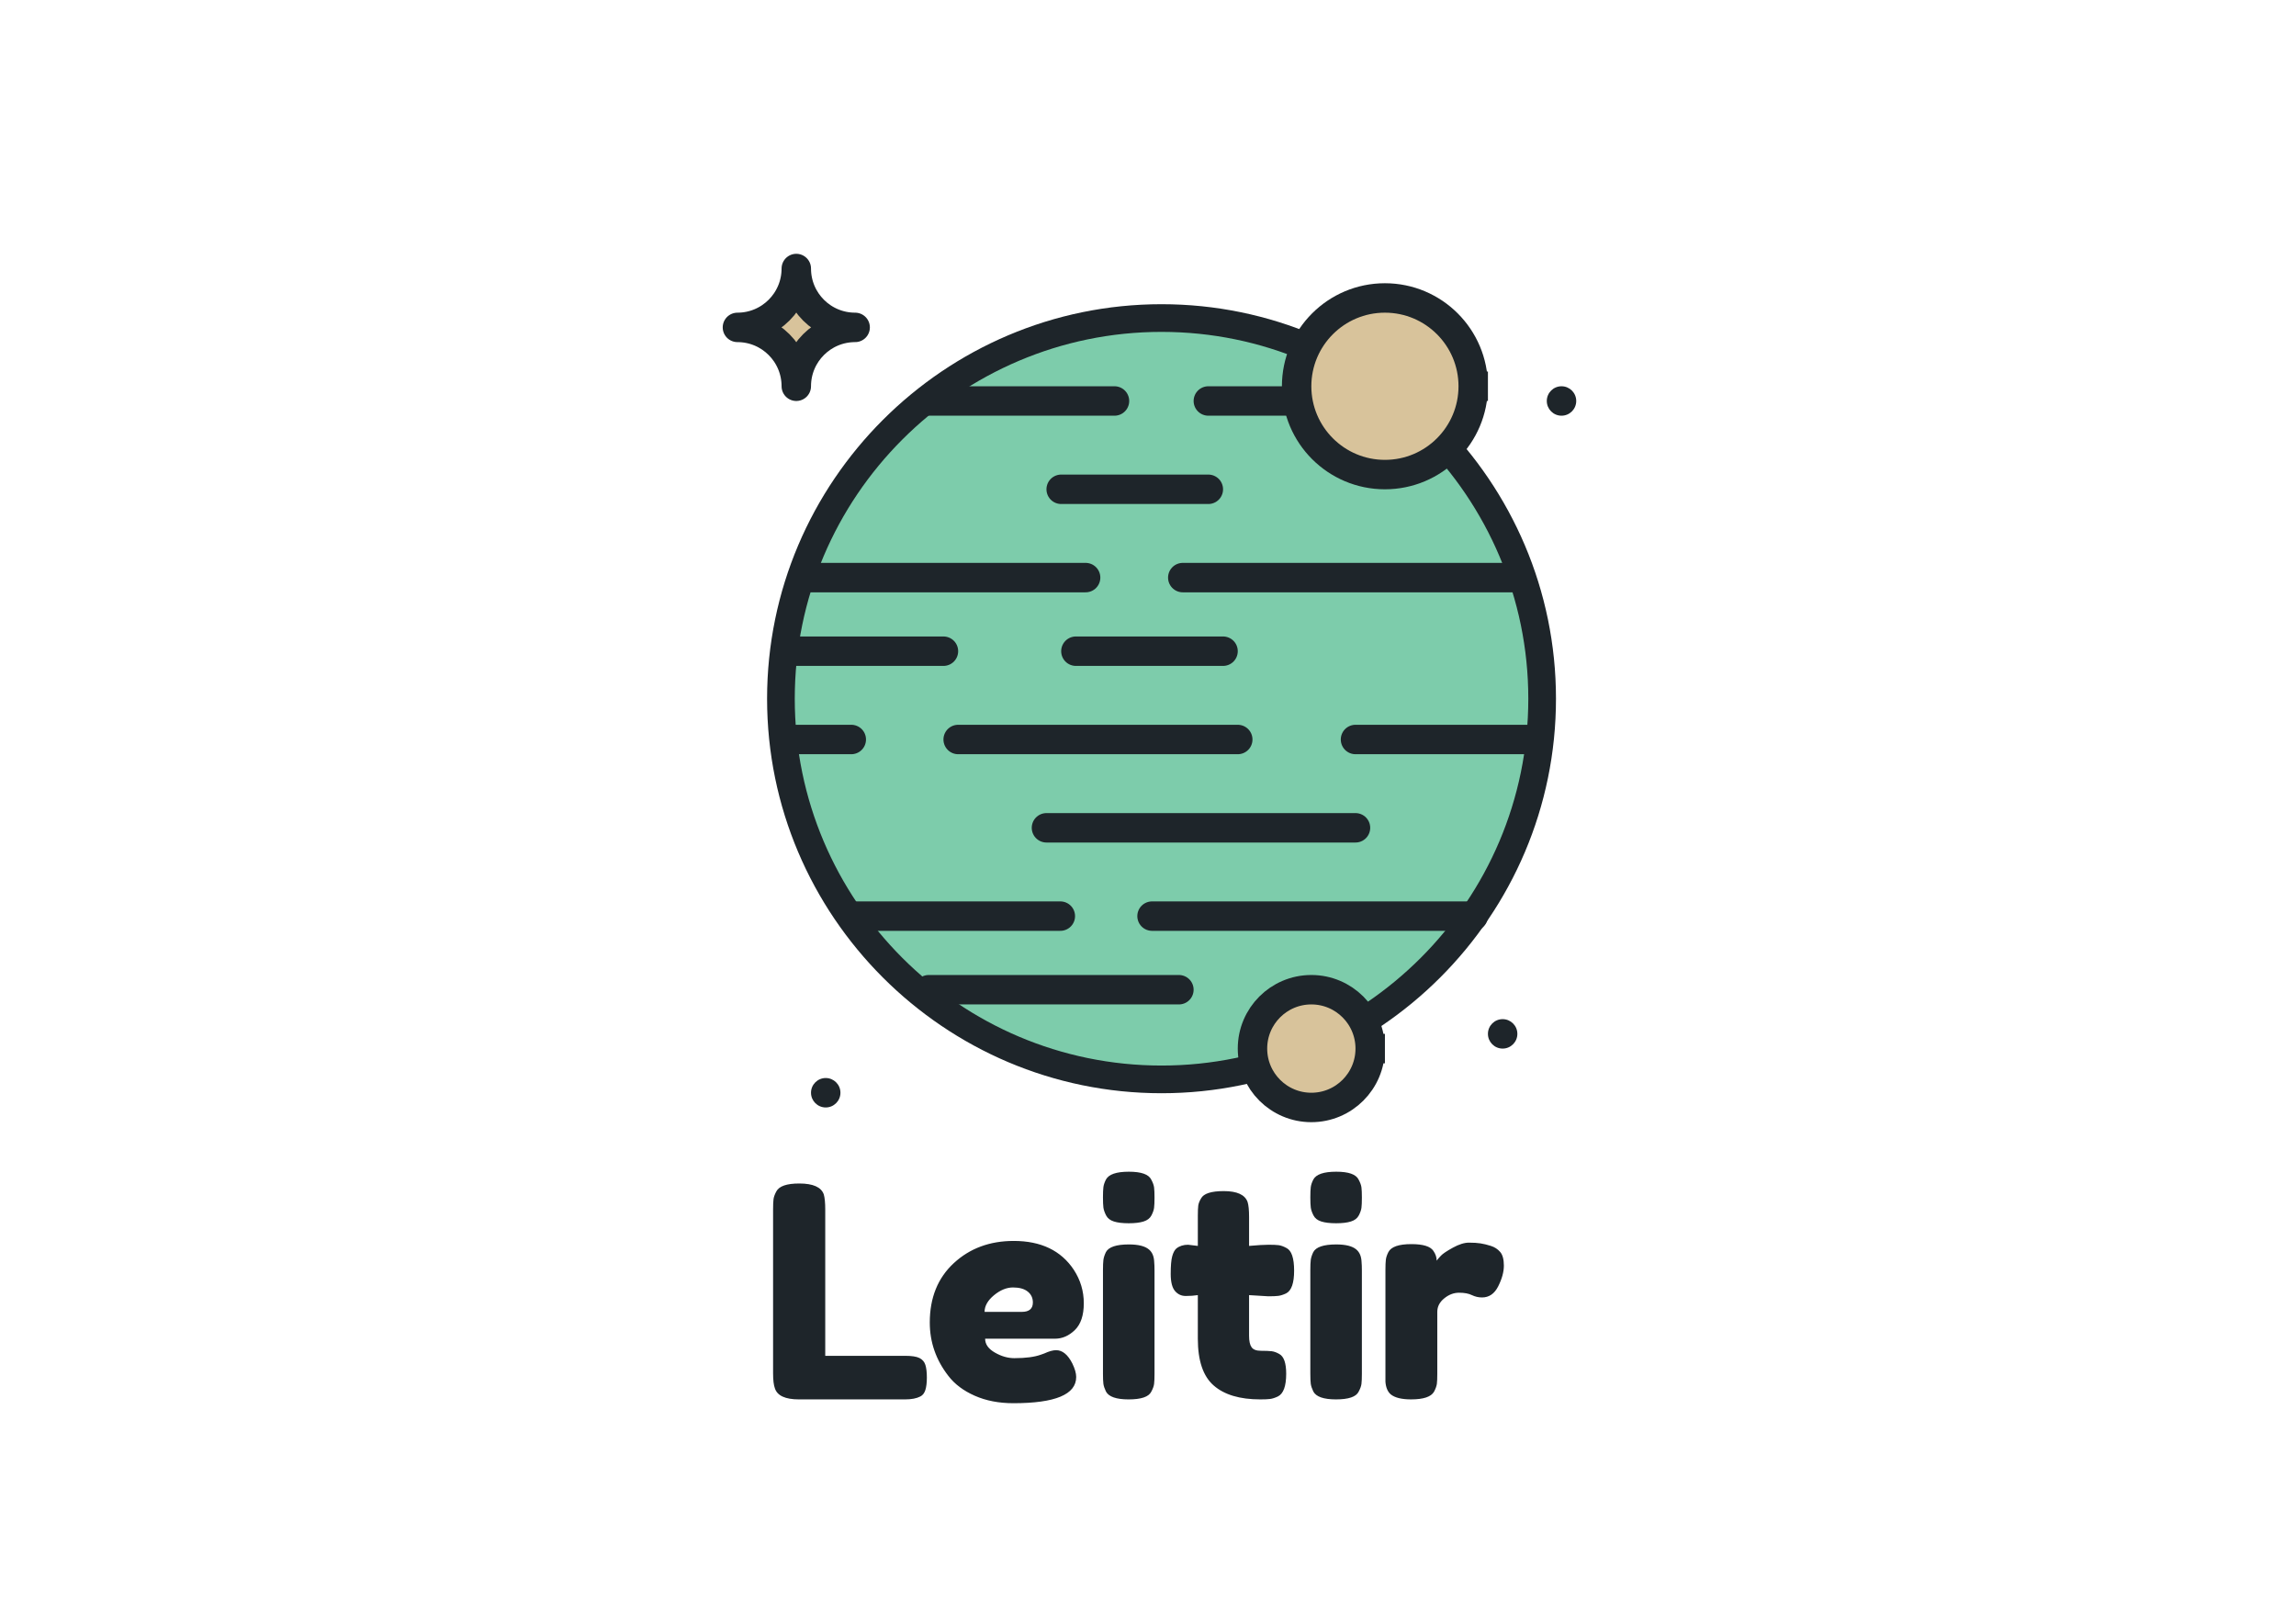 <?xml version="1.0" encoding="UTF-8" standalone="no"?>
<svg
   xmlns:dc="http://purl.org/dc/elements/1.1/"
   xmlns:cc="http://creativecommons.org/ns#"
   xmlns:rdf="http://www.w3.org/1999/02/22-rdf-syntax-ns#"
   xmlns:svg="http://www.w3.org/2000/svg"
   xmlns="http://www.w3.org/2000/svg"
   xmlns:sodipodi="http://sodipodi.sourceforge.net/DTD/sodipodi-0.dtd"
   xmlns:inkscape="http://www.inkscape.org/namespaces/inkscape"
   viewBox="0 0 841.9 595.3"
   version="1.1"
   id="svg10"
   sodipodi:docname="logo.svg"
   inkscape:version="1.0.2 (e86c870879, 2021-01-15, custom)">
  <defs
     id="defs14" />
  <sodipodi:namedview
     pagecolor="#ffffff"
     bordercolor="#666666"
     borderopacity="1"
     objecttolerance="10"
     gridtolerance="10"
     guidetolerance="10"
     inkscape:pageopacity="0"
     inkscape:pageshadow="2"
     inkscape:window-width="809"
     inkscape:window-height="1311"
     id="namedview12"
     showgrid="false"
     inkscape:zoom="0.15013439"
     inkscape:cx="-43.024133"
     inkscape:cy="900.18988"
     inkscape:window-x="0"
     inkscape:window-y="0"
     inkscape:window-maximized="1"
     inkscape:current-layer="svg10" />
  <g
     fill="none"
     stroke="#000000"
     stroke-width="1"
     fill-rule="evenodd"
     stroke-linecap="square"
     stroke-linejoin="bevel"
     id="g246"
     transform="translate(160.19,42.444)">
    <g
       fill="#000000"
       fill-opacity="1"
       stroke="#000000"
       stroke-opacity="1"
       stroke-width="1"
       stroke-linecap="square"
       stroke-linejoin="miter"
       stroke-miterlimit="2"
       id="g6" />
    <g
       fill="#000000"
       fill-opacity="1"
       stroke="#000000"
       stroke-opacity="1"
       stroke-width="1"
       stroke-linecap="square"
       stroke-linejoin="miter"
       stroke-miterlimit="2"
       id="g8" />
    <g
       fill="#000000"
       fill-opacity="1"
       stroke="#000000"
       stroke-opacity="1"
       stroke-width="1"
       stroke-linecap="square"
       stroke-linejoin="miter"
       stroke-miterlimit="2"
       id="g10" />
    <g
       fill="#000000"
       fill-opacity="1"
       stroke="#000000"
       stroke-opacity="1"
       stroke-width="1"
       stroke-linecap="square"
       stroke-linejoin="miter"
       stroke-miterlimit="2"
       id="g12" />
    <g
       fill="#000000"
       fill-opacity="1"
       stroke="#000000"
       stroke-opacity="1"
       stroke-width="1"
       stroke-linecap="square"
       stroke-linejoin="miter"
       stroke-miterlimit="2"
       transform="translate(8,8)"
       id="g14" />
    <g
       fill="#7dccab"
       fill-opacity="1"
       stroke="none"
       transform="matrix(2.785,0,0,2.785,128.474,74.466)"
       id="g18">
      <path
         vector-effect="none"
         fill-rule="nonzero"
         d="M 100,50 C 100,77.614 77.614,100 50,100 22.386,100 0,77.614 0,50 0,22.386 22.386,0 50,0 c 27.614,0 50,22.386 50,50"
         id="path16" />
    </g>
    <g
       fill="#000000"
       fill-opacity="1"
       stroke="#000000"
       stroke-opacity="1"
       stroke-width="1"
       stroke-linecap="square"
       stroke-linejoin="miter"
       stroke-miterlimit="2"
       transform="translate(8,8)"
       id="g20" />
    <g
       fill="#d8c39b"
       fill-opacity="1"
       stroke="none"
       transform="matrix(5.396,0,0,5.396,110.211,56)"
       id="g24">
      <path
         vector-effect="none"
         fill-rule="nonzero"
         d="M 8,4 C 5.789,4 4,2.211 4,0 4,2.211 2.211,4 0,4 2.211,4 4,5.789 4,8 4,5.789 5.789,4 8,4"
         id="path22" />
    </g>
    <g
       fill="none"
       stroke="#1e252a"
       stroke-opacity="1"
       stroke-width="2"
       stroke-linecap="round"
       stroke-linejoin="round"
       transform="matrix(5.396,0,0,5.396,110.211,56)"
       id="g28">
      <path
         vector-effect="none"
         fill-rule="nonzero"
         d="M 8,4 C 5.789,4 4,2.211 4,0 4,2.211 2.211,4 0,4 2.211,4 4,5.789 4,8 4,5.789 5.789,4 8,4"
         id="path26" />
    </g>
    <g
       fill="#000000"
       fill-opacity="1"
       stroke="#000000"
       stroke-opacity="1"
       stroke-width="1"
       stroke-linecap="square"
       stroke-linejoin="miter"
       stroke-miterlimit="2"
       transform="translate(8,8)"
       id="g30" />
    <g
       fill="#1e252a"
       fill-opacity="1"
       stroke="none"
       transform="matrix(5.396,0,0,5.396,110.211,56)"
       id="g34">
      <path
         vector-effect="none"
         fill-rule="nonzero"
         d="m 28.174,44 h 21.826"
         id="path32" />
    </g>
    <g
       fill="none"
       stroke="#1e252a"
       stroke-opacity="1"
       stroke-width="2"
       stroke-linecap="round"
       stroke-linejoin="miter"
       stroke-miterlimit="4"
       transform="matrix(5.396,0,0,5.396,110.211,56)"
       id="g38">
      <path
         vector-effect="none"
         fill-rule="nonzero"
         d="m 28.174,44 h 21.826"
         id="path36" />
    </g>
    <g
       fill="#000000"
       fill-opacity="1"
       stroke="#000000"
       stroke-opacity="1"
       stroke-width="1"
       stroke-linecap="square"
       stroke-linejoin="miter"
       stroke-miterlimit="2"
       transform="translate(8,8)"
       id="g40" />
    <g
       fill="#1e252a"
       fill-opacity="1"
       stroke="none"
       transform="matrix(5.396,0,0,5.396,110.211,56)"
       id="g44">
      <path
         vector-effect="none"
         fill-rule="nonzero"
         d="M 8,44 H 21.943"
         id="path42" />
    </g>
    <g
       fill="none"
       stroke="#1e252a"
       stroke-opacity="1"
       stroke-width="2"
       stroke-linecap="round"
       stroke-linejoin="miter"
       stroke-miterlimit="4"
       transform="matrix(5.396,0,0,5.396,110.211,56)"
       id="g48">
      <path
         vector-effect="none"
         fill-rule="nonzero"
         d="M 8,44 H 21.943"
         id="path46" />
    </g>
    <g
       fill="#000000"
       fill-opacity="1"
       stroke="#000000"
       stroke-opacity="1"
       stroke-width="1"
       stroke-linecap="square"
       stroke-linejoin="miter"
       stroke-miterlimit="2"
       transform="translate(8,8)"
       id="g50" />
    <g
       fill="#1e252a"
       fill-opacity="1"
       stroke="none"
       transform="matrix(5.396,0,0,5.396,110.211,56)"
       id="g54">
      <path
         vector-effect="none"
         fill-rule="nonzero"
         d="M 7.737,32 H 4"
         id="path52" />
    </g>
    <g
       fill="none"
       stroke="#1e252a"
       stroke-opacity="1"
       stroke-width="2"
       stroke-linecap="round"
       stroke-linejoin="miter"
       stroke-miterlimit="4"
       transform="matrix(5.396,0,0,5.396,110.211,56)"
       id="g58">
      <path
         vector-effect="none"
         fill-rule="nonzero"
         d="M 7.737,32 H 4"
         id="path56" />
    </g>
    <g
       fill="#000000"
       fill-opacity="1"
       stroke="#000000"
       stroke-opacity="1"
       stroke-width="1"
       stroke-linecap="square"
       stroke-linejoin="miter"
       stroke-miterlimit="2"
       transform="translate(8,8)"
       id="g60" />
    <g
       fill="#1e252a"
       fill-opacity="1"
       stroke="none"
       transform="matrix(5.396,0,0,5.396,110.211,56)"
       id="g64">
      <path
         vector-effect="none"
         fill-rule="nonzero"
         d="M 34,32 H 15"
         id="path62" />
    </g>
    <g
       fill="none"
       stroke="#1e252a"
       stroke-opacity="1"
       stroke-width="2"
       stroke-linecap="round"
       stroke-linejoin="miter"
       stroke-miterlimit="4"
       transform="matrix(5.396,0,0,5.396,110.211,56)"
       id="g68">
      <path
         vector-effect="none"
         fill-rule="nonzero"
         d="M 34,32 H 15"
         id="path66" />
    </g>
    <g
       fill="#000000"
       fill-opacity="1"
       stroke="#000000"
       stroke-opacity="1"
       stroke-width="1"
       stroke-linecap="square"
       stroke-linejoin="miter"
       stroke-miterlimit="2"
       transform="translate(8,8)"
       id="g70" />
    <g
       fill="#1e252a"
       fill-opacity="1"
       stroke="none"
       transform="matrix(5.396,0,0,5.396,110.211,56)"
       id="g74">
      <path
         vector-effect="none"
         fill-rule="nonzero"
         d="M 42,38 H 21"
         id="path72" />
    </g>
    <g
       fill="none"
       stroke="#1e252a"
       stroke-opacity="1"
       stroke-width="2"
       stroke-linecap="round"
       stroke-linejoin="miter"
       stroke-miterlimit="4"
       transform="matrix(5.396,0,0,5.396,110.211,56)"
       id="g78">
      <path
         vector-effect="none"
         fill-rule="nonzero"
         d="M 42,38 H 21"
         id="path76" />
    </g>
    <g
       fill="#000000"
       fill-opacity="1"
       stroke="#000000"
       stroke-opacity="1"
       stroke-width="1"
       stroke-linecap="square"
       stroke-linejoin="miter"
       stroke-miterlimit="2"
       transform="translate(8,8)"
       id="g80" />
    <g
       fill="#1e252a"
       fill-opacity="1"
       stroke="none"
       transform="matrix(5.396,0,0,5.396,110.211,56)"
       id="g84">
      <path
         vector-effect="none"
         fill-rule="nonzero"
         d="M 30,49 H 13"
         id="path82" />
    </g>
    <g
       fill="none"
       stroke="#1e252a"
       stroke-opacity="1"
       stroke-width="2"
       stroke-linecap="round"
       stroke-linejoin="miter"
       stroke-miterlimit="4"
       transform="matrix(5.396,0,0,5.396,110.211,56)"
       id="g88">
      <path
         vector-effect="none"
         fill-rule="nonzero"
         d="M 30,49 H 13"
         id="path86" />
    </g>
    <g
       fill="#000000"
       fill-opacity="1"
       stroke="#000000"
       stroke-opacity="1"
       stroke-width="1"
       stroke-linecap="square"
       stroke-linejoin="miter"
       stroke-miterlimit="2"
       transform="translate(8,8)"
       id="g90" />
    <g
       fill="#1e252a"
       fill-opacity="1"
       stroke="none"
       transform="matrix(5.396,0,0,5.396,110.211,56)"
       id="g94">
      <path
         vector-effect="none"
         fill-rule="nonzero"
         d="M 33,26 H 23"
         id="path92" />
    </g>
    <g
       fill="none"
       stroke="#1e252a"
       stroke-opacity="1"
       stroke-width="2"
       stroke-linecap="round"
       stroke-linejoin="miter"
       stroke-miterlimit="4"
       transform="matrix(5.396,0,0,5.396,110.211,56)"
       id="g98">
      <path
         vector-effect="none"
         fill-rule="nonzero"
         d="M 33,26 H 23"
         id="path96" />
    </g>
    <g
       fill="#000000"
       fill-opacity="1"
       stroke="#000000"
       stroke-opacity="1"
       stroke-width="1"
       stroke-linecap="square"
       stroke-linejoin="miter"
       stroke-miterlimit="2"
       transform="translate(8,8)"
       id="g100" />
    <g
       fill="#1e252a"
       fill-opacity="1"
       stroke="none"
       transform="matrix(5.396,0,0,5.396,110.211,56)"
       id="g104">
      <path
         vector-effect="none"
         fill-rule="nonzero"
         d="M 14,26 H 4"
         id="path102" />
    </g>
    <g
       fill="none"
       stroke="#1e252a"
       stroke-opacity="1"
       stroke-width="2"
       stroke-linecap="round"
       stroke-linejoin="miter"
       stroke-miterlimit="4"
       transform="matrix(5.396,0,0,5.396,110.211,56)"
       id="g108">
      <path
         vector-effect="none"
         fill-rule="nonzero"
         d="M 14,26 H 4"
         id="path106" />
    </g>
    <g
       fill="#000000"
       fill-opacity="1"
       stroke="#000000"
       stroke-opacity="1"
       stroke-width="1"
       stroke-linecap="square"
       stroke-linejoin="miter"
       stroke-miterlimit="2"
       transform="translate(8,8)"
       id="g110" />
    <g
       fill="#1e252a"
       fill-opacity="1"
       stroke="none"
       transform="matrix(5.396,0,0,5.396,110.211,56)"
       id="g114">
      <path
         vector-effect="none"
         fill-rule="nonzero"
         d="M 32,15 H 22"
         id="path112" />
    </g>
    <g
       fill="none"
       stroke="#1e252a"
       stroke-opacity="1"
       stroke-width="2"
       stroke-linecap="round"
       stroke-linejoin="miter"
       stroke-miterlimit="4"
       transform="matrix(5.396,0,0,5.396,110.211,56)"
       id="g118">
      <path
         vector-effect="none"
         fill-rule="nonzero"
         d="M 32,15 H 22"
         id="path116" />
    </g>
    <g
       fill="#000000"
       fill-opacity="1"
       stroke="#000000"
       stroke-opacity="1"
       stroke-width="1"
       stroke-linecap="square"
       stroke-linejoin="miter"
       stroke-miterlimit="2"
       transform="translate(8,8)"
       id="g120" />
    <g
       fill="#1e252a"
       fill-opacity="1"
       stroke="none"
       transform="matrix(5.396,0,0,5.396,110.211,56)"
       id="g124">
      <path
         vector-effect="none"
         fill-rule="nonzero"
         d="M 54,32 H 42"
         id="path122" />
    </g>
    <g
       fill="none"
       stroke="#1e252a"
       stroke-opacity="1"
       stroke-width="2"
       stroke-linecap="round"
       stroke-linejoin="miter"
       stroke-miterlimit="4"
       transform="matrix(5.396,0,0,5.396,110.211,56)"
       id="g128">
      <path
         vector-effect="none"
         fill-rule="nonzero"
         d="M 54,32 H 42"
         id="path126" />
    </g>
    <g
       fill="#000000"
       fill-opacity="1"
       stroke="#000000"
       stroke-opacity="1"
       stroke-width="1"
       stroke-linecap="square"
       stroke-linejoin="miter"
       stroke-miterlimit="2"
       transform="translate(8,8)"
       id="g130" />
    <g
       fill="#1e252a"
       fill-opacity="1"
       stroke="none"
       transform="matrix(5.396,0,0,5.396,110.211,56)"
       id="g134">
      <path
         vector-effect="none"
         fill-rule="nonzero"
         d="M 25.623,9 H 13"
         id="path132" />
    </g>
    <g
       fill="none"
       stroke="#1e252a"
       stroke-opacity="1"
       stroke-width="2"
       stroke-linecap="round"
       stroke-linejoin="miter"
       stroke-miterlimit="4"
       transform="matrix(5.396,0,0,5.396,110.211,56)"
       id="g138">
      <path
         vector-effect="none"
         fill-rule="nonzero"
         d="M 25.623,9 H 13"
         id="path136" />
    </g>
    <g
       fill="#000000"
       fill-opacity="1"
       stroke="#000000"
       stroke-opacity="1"
       stroke-width="1"
       stroke-linecap="square"
       stroke-linejoin="miter"
       stroke-miterlimit="2"
       transform="translate(8,8)"
       id="g140" />
    <g
       fill="#1e252a"
       fill-opacity="1"
       stroke="none"
       transform="matrix(5.396,0,0,5.396,110.211,56)"
       id="g144">
      <path
         vector-effect="none"
         fill-rule="nonzero"
         d="M 38,9 H 32"
         id="path142" />
    </g>
    <g
       fill="none"
       stroke="#1e252a"
       stroke-opacity="1"
       stroke-width="2"
       stroke-linecap="round"
       stroke-linejoin="miter"
       stroke-miterlimit="4"
       transform="matrix(5.396,0,0,5.396,110.211,56)"
       id="g148">
      <path
         vector-effect="none"
         fill-rule="nonzero"
         d="M 38,9 H 32"
         id="path146" />
    </g>
    <g
       fill="#000000"
       fill-opacity="1"
       stroke="#000000"
       stroke-opacity="1"
       stroke-width="1"
       stroke-linecap="square"
       stroke-linejoin="miter"
       stroke-miterlimit="2"
       transform="translate(8,8)"
       id="g150" />
    <g
       fill="#1e252a"
       fill-opacity="1"
       stroke="none"
       transform="matrix(5.396,0,0,5.396,110.211,56)"
       id="g154">
      <path
         vector-effect="none"
         fill-rule="nonzero"
         d="m 30.263,21 h 22.737"
         id="path152" />
    </g>
    <g
       fill="none"
       stroke="#1e252a"
       stroke-opacity="1"
       stroke-width="2"
       stroke-linecap="round"
       stroke-linejoin="miter"
       stroke-miterlimit="4"
       transform="matrix(5.396,0,0,5.396,110.211,56)"
       id="g158">
      <path
         vector-effect="none"
         fill-rule="nonzero"
         d="m 30.263,21 h 22.737"
         id="path156" />
    </g>
    <g
       fill="#000000"
       fill-opacity="1"
       stroke="#000000"
       stroke-opacity="1"
       stroke-width="1"
       stroke-linecap="square"
       stroke-linejoin="miter"
       stroke-miterlimit="2"
       transform="translate(8,8)"
       id="g160" />
    <g
       fill="#1e252a"
       fill-opacity="1"
       stroke="none"
       transform="matrix(5.396,0,0,5.396,110.211,56)"
       id="g164">
      <path
         vector-effect="none"
         fill-rule="nonzero"
         d="M 5,21 H 23.661"
         id="path162" />
    </g>
    <g
       fill="none"
       stroke="#1e252a"
       stroke-opacity="1"
       stroke-width="2"
       stroke-linecap="round"
       stroke-linejoin="miter"
       stroke-miterlimit="4"
       transform="matrix(5.396,0,0,5.396,110.211,56)"
       id="g168">
      <path
         vector-effect="none"
         fill-rule="nonzero"
         d="M 5,21 H 23.661"
         id="path166" />
    </g>
    <g
       fill="#000000"
       fill-opacity="1"
       stroke="#000000"
       stroke-opacity="1"
       stroke-width="1"
       stroke-linecap="square"
       stroke-linejoin="miter"
       stroke-miterlimit="2"
       transform="translate(8,8)"
       id="g170" />
    <g
       fill="#1e252a"
       fill-opacity="1"
       stroke="none"
       transform="matrix(5.075,0,0,5.075,62.722,10.72)"
       id="g174">
      <path
         vector-effect="none"
         fill-rule="nonzero"
         d="M 40,68.5 C 24.3,68.5 11.5,55.7 11.5,40 11.5,24.3 24.3,11.5 40,11.5 55.7,11.5 68.5,24.3 68.5,40 68.5,55.7 55.7,68.5 40,68.5 m 0,-55 C 25.4,13.5 13.5,25.4 13.5,40 13.5,54.6 25.4,66.5 40,66.5 54.6,66.5 66.5,54.6 66.5,40 66.5,25.4 54.6,13.5 40,13.5"
         id="path172" />
    </g>
    <g
       fill="#000000"
       fill-opacity="1"
       stroke="#000000"
       stroke-opacity="1"
       stroke-width="1"
       stroke-linecap="square"
       stroke-linejoin="miter"
       stroke-miterlimit="2"
       transform="translate(8,8)"
       id="g176" />
    <g
       fill="#1e252a"
       fill-opacity="1"
       stroke="none"
       transform="matrix(5.396,0,0,5.396,110.211,56)"
       id="g180">
      <path
         vector-effect="none"
         fill-rule="nonzero"
         d="m 53,52 c 0,0.552 -0.448,1 -1,1 -0.552,0 -1,-0.448 -1,-1 0,-0.552 0.448,-1 1,-1 0.552,0 1,0.448 1,1"
         id="path178" />
    </g>
    <g
       fill="#000000"
       fill-opacity="1"
       stroke="#000000"
       stroke-opacity="1"
       stroke-width="1"
       stroke-linecap="square"
       stroke-linejoin="miter"
       stroke-miterlimit="2"
       transform="translate(8,8)"
       id="g182" />
    <g
       fill="#1e252a"
       fill-opacity="1"
       stroke="none"
       transform="matrix(5.396,0,0,5.396,110.211,56)"
       id="g186">
      <path
         vector-effect="none"
         fill-rule="nonzero"
         d="m 57,9 c 0,0.552 -0.448,1 -1,1 -0.552,0 -1,-0.448 -1,-1 0,-0.552 0.448,-1 1,-1 0.552,0 1,0.448 1,1"
         id="path184" />
    </g>
    <g
       fill="#000000"
       fill-opacity="1"
       stroke="#000000"
       stroke-opacity="1"
       stroke-width="1"
       stroke-linecap="square"
       stroke-linejoin="miter"
       stroke-miterlimit="2"
       transform="translate(8,8)"
       id="g188" />
    <g
       fill="#1e252a"
       fill-opacity="1"
       stroke="none"
       transform="matrix(5.396,0,0,5.396,110.211,56)"
       id="g192">
      <path
         vector-effect="none"
         fill-rule="nonzero"
         d="m 7,56 c 0,0.552 -0.448,1 -1,1 -0.552,0 -1,-0.448 -1,-1 0,-0.552 0.448,-1 1,-1 0.552,0 1,0.448 1,1"
         id="path190" />
    </g>
    <g
       fill="#000000"
       fill-opacity="1"
       stroke="#000000"
       stroke-opacity="1"
       stroke-width="1"
       stroke-linecap="square"
       stroke-linejoin="miter"
       stroke-miterlimit="2"
       transform="translate(8,8)"
       id="g194" />
    <g
       fill="#d8c39b"
       fill-opacity="1"
       stroke="none"
       transform="matrix(5.396,0,0,5.396,110.211,56)"
       id="g198">
      <path
         vector-effect="none"
         fill-rule="nonzero"
         d="m 50,8 c 0,3.314 -2.686,6 -6,6 -3.314,0 -6,-2.686 -6,-6 0,-3.314 2.686,-6 6,-6 3.314,0 6,2.686 6,6"
         id="path196" />
    </g>
    <g
       fill="none"
       stroke="#1e252a"
       stroke-opacity="1"
       stroke-width="2"
       stroke-linecap="butt"
       stroke-linejoin="miter"
       stroke-miterlimit="4"
       transform="matrix(5.396,0,0,5.396,110.211,56)"
       id="g202">
      <path
         vector-effect="none"
         fill-rule="nonzero"
         d="m 50,8 c 0,3.314 -2.686,6 -6,6 -3.314,0 -6,-2.686 -6,-6 0,-3.314 2.686,-6 6,-6 3.314,0 6,2.686 6,6"
         id="path200" />
    </g>
    <g
       fill="#000000"
       fill-opacity="1"
       stroke="#000000"
       stroke-opacity="1"
       stroke-width="1"
       stroke-linecap="square"
       stroke-linejoin="miter"
       stroke-miterlimit="2"
       transform="translate(8,8)"
       id="g204" />
    <g
       fill="#d8c39b"
       fill-opacity="1"
       stroke="none"
       transform="matrix(5.396,0,0,5.396,110.211,56)"
       id="g208">
      <path
         vector-effect="none"
         fill-rule="nonzero"
         d="m 43,53 c 0,2.209 -1.791,4 -4,4 -2.209,0 -4,-1.791 -4,-4 0,-2.209 1.791,-4 4,-4 2.209,0 4,1.791 4,4"
         id="path206" />
    </g>
    <g
       fill="none"
       stroke="#1e252a"
       stroke-opacity="1"
       stroke-width="2"
       stroke-linecap="butt"
       stroke-linejoin="miter"
       stroke-miterlimit="4"
       transform="matrix(5.396,0,0,5.396,110.211,56)"
       id="g212">
      <path
         vector-effect="none"
         fill-rule="nonzero"
         d="m 43,53 c 0,2.209 -1.791,4 -4,4 -2.209,0 -4,-1.791 -4,-4 0,-2.209 1.791,-4 4,-4 2.209,0 4,1.791 4,4"
         id="path210" />
    </g>
    <g
       fill="#000000"
       fill-opacity="1"
       stroke="#000000"
       stroke-opacity="1"
       stroke-width="1"
       stroke-linecap="square"
       stroke-linejoin="miter"
       stroke-miterlimit="2"
       transform="translate(8,8)"
       id="g214" />
    <g
       fill="#1e252a"
       fill-opacity="1"
       stroke="none"
       transform="matrix(2.25,0,0,2.25,255.91,470.605)"
       id="g218">
      <path
         vector-effect="none"
         fill-rule="nonzero"
         d="M -50.444,-30.91 V -7.1 h 13.05 c 1.06,0 1.83,0.12 2.31,0.36 0.48,0.24 0.8,0.613 0.96,1.12 0.16,0.513 0.24,1.193 0.24,2.04 0,0.853 -0.08,1.533 -0.24,2.04 -0.16,0.513 -0.433,0.867 -0.82,1.06 -0.607,0.32 -1.44,0.48 -2.5,0.48 h -17.28 c -2.24,0 -3.55,-0.607 -3.93,-1.82 -0.193,-0.513 -0.29,-1.33 -0.29,-2.45 v -26.69 c 0,-0.733 0.023,-1.287 0.07,-1.66 0.047,-0.367 0.2,-0.79 0.46,-1.27 0.447,-0.86 1.693,-1.29 3.74,-1.29 2.24,0 3.57,0.59 3.99,1.77 0.16,0.547 0.24,1.38 0.24,2.5 m 42.136,15.24 c 0,1.967 -0.487,3.423 -1.46,4.37 -0.973,0.94 -2.053,1.41 -3.24,1.41 h -11.38 c 0,0.9 0.53,1.653 1.59,2.26 1.053,0.607 2.11,0.91 3.17,0.91 1.853,0 3.307,-0.193 4.36,-0.58 l 0.53,-0.19 c 0.767,-0.353 1.407,-0.53 1.92,-0.53 1.027,0 1.907,0.72 2.64,2.16 0.42,0.867 0.63,1.603 0.63,2.21 0,2.847 -3.41,4.27 -10.23,4.27 -2.367,0 -4.47,-0.407 -6.31,-1.22 -1.84,-0.813 -3.273,-1.893 -4.3,-3.24 -2.013,-2.593 -3.02,-5.49 -3.02,-8.69 0,-4.033 1.303,-7.257 3.91,-9.67 2.607,-2.413 5.863,-3.62 9.77,-3.62 4.447,0 7.71,1.567 9.79,4.7 1.087,1.667 1.63,3.483 1.63,5.45 m -16.17,1.41 h 6.05 c 1.213,0 1.82,-0.51 1.82,-1.53 0,-0.74 -0.28,-1.333 -0.84,-1.78 -0.56,-0.447 -1.36,-0.67 -2.4,-0.67 -1.04,0 -2.073,0.423 -3.1,1.27 -1.02,0.847 -1.53,1.75 -1.53,2.71 m 19.294,10.04 v -16.85 c 0,-0.74 0.023,-1.293 0.07,-1.66 0.047,-0.367 0.183,-0.79 0.41,-1.27 0.447,-0.833 1.693,-1.25 3.74,-1.25 1.54,0 2.63,0.273 3.27,0.82 0.54,0.447 0.827,1.133 0.86,2.06 0.033,0.32 0.05,0.783 0.05,1.39 v 16.8 c 0,0.74 -0.023,1.293 -0.07,1.66 -0.047,0.367 -0.2,0.79 -0.46,1.27 C 2.273,-0.417 1.043,0 -1.004,0 c -2.02,0 -3.253,-0.433 -3.7,-1.3 -0.227,-0.48 -0.363,-0.893 -0.41,-1.24 -0.047,-0.353 -0.07,-0.913 -0.07,-1.68 m 7.9,-25.76 c -0.24,0.467 -0.667,0.797 -1.28,0.99 -0.607,0.193 -1.413,0.29 -2.42,0.29 -1.007,0 -1.813,-0.097 -2.42,-0.29 -0.613,-0.193 -1.04,-0.53 -1.28,-1.01 -0.24,-0.48 -0.383,-0.903 -0.43,-1.27 -0.047,-0.367 -0.07,-0.92 -0.07,-1.66 0,-0.733 0.023,-1.283 0.07,-1.65 0.047,-0.373 0.183,-0.783 0.41,-1.23 0.447,-0.86 1.693,-1.29 3.74,-1.29 2.02,0 3.237,0.43 3.65,1.29 0.26,0.48 0.413,0.903 0.46,1.27 0.047,0.373 0.07,0.927 0.07,1.66 0,0.733 -0.023,1.287 -0.07,1.66 -0.047,0.367 -0.19,0.78 -0.43,1.24 m 19.03,13.18 -3.12,-0.19 v 6.62 c 0,0.867 0.137,1.49 0.41,1.87 0.267,0.387 0.777,0.58 1.53,0.58 0.753,0 1.33,0.023 1.73,0.07 0.4,0.047 0.823,0.2 1.27,0.46 0.74,0.413 1.11,1.483 1.11,3.21 0,2.02 -0.45,3.253 -1.35,3.7 -0.48,0.227 -0.903,0.363 -1.27,0.41 -0.367,0.047 -0.903,0.07 -1.61,0.07 -3.327,0 -5.853,-0.753 -7.58,-2.26 -1.727,-1.5 -2.59,-4.043 -2.59,-7.63 v -7.1 c -0.613,0.093 -1.27,0.14 -1.97,0.14 -0.707,0 -1.29,-0.27 -1.75,-0.81 -0.467,-0.547 -0.7,-1.477 -0.7,-2.79 0,-1.313 0.08,-2.263 0.24,-2.85 0.16,-0.593 0.383,-1.02 0.67,-1.28 0.513,-0.413 1.153,-0.62 1.92,-0.62 l 1.59,0.19 v -4.94 c 0,-0.74 0.023,-1.283 0.07,-1.63 0.047,-0.353 0.197,-0.74 0.45,-1.16 0.42,-0.8 1.653,-1.2 3.7,-1.2 2.173,0 3.47,0.593 3.89,1.78 0.16,0.513 0.24,1.33 0.24,2.45 v 4.7 c 1.407,-0.127 2.47,-0.19 3.19,-0.19 0.72,0 1.263,0.023 1.63,0.07 0.367,0.047 0.79,0.2 1.27,0.46 0.833,0.413 1.25,1.643 1.25,3.69 0,2.02 -0.43,3.253 -1.29,3.7 -0.48,0.227 -0.907,0.363 -1.28,0.41 -0.367,0.047 -0.917,0.07 -1.65,0.07 m 6.862,12.58 v -16.85 c 0,-0.74 0.023,-1.293 0.07,-1.66 0.047,-0.367 0.183,-0.79 0.41,-1.27 0.447,-0.833 1.693,-1.25 3.74,-1.25 1.54,0 2.63,0.273 3.27,0.82 0.54,0.447 0.827,1.133 0.86,2.06 0.033,0.32 0.05,0.783 0.05,1.39 v 16.8 c 0,0.74 -0.023,1.293 -0.07,1.66 -0.047,0.367 -0.2,0.79 -0.46,1.27 -0.413,0.833 -1.643,1.25 -3.69,1.25 -2.02,0 -3.253,-0.433 -3.7,-1.3 -0.227,-0.48 -0.363,-0.893 -0.41,-1.24 -0.047,-0.353 -0.07,-0.913 -0.07,-1.68 m 7.9,-25.76 c -0.24,0.467 -0.667,0.797 -1.28,0.99 -0.607,0.193 -1.413,0.29 -2.42,0.29 -1.007,0 -1.813,-0.097 -2.42,-0.29 -0.613,-0.193 -1.04,-0.53 -1.28,-1.01 -0.24,-0.48 -0.383,-0.903 -0.43,-1.27 -0.047,-0.367 -0.07,-0.92 -0.07,-1.66 0,-0.733 0.023,-1.283 0.07,-1.65 0.047,-0.373 0.183,-0.783 0.41,-1.23 0.447,-0.86 1.693,-1.29 3.74,-1.29 2.02,0 3.237,0.43 3.65,1.29 0.26,0.48 0.413,0.903 0.46,1.27 0.047,0.373 0.07,0.927 0.07,1.66 0,0.733 -0.023,1.287 -0.07,1.66 -0.047,0.367 -0.19,0.78 -0.43,1.24 m 21.52,4.97 c 0.613,0.193 1.12,0.523 1.52,0.99 0.4,0.46 0.6,1.203 0.6,2.23 0,1.02 -0.307,2.14 -0.92,3.36 -0.607,1.213 -1.487,1.82 -2.64,1.82 -0.573,0 -1.123,-0.127 -1.65,-0.38 -0.527,-0.26 -1.223,-0.39 -2.09,-0.39 -0.867,0 -1.673,0.307 -2.42,0.92 -0.753,0.607 -1.13,1.34 -1.13,2.2 v 10.08 c 0,0.74 -0.023,1.293 -0.07,1.66 -0.053,0.367 -0.207,0.79 -0.46,1.27 -0.48,0.833 -1.727,1.25 -3.74,1.25 -1.54,0 -2.647,-0.273 -3.32,-0.82 -0.507,-0.447 -0.793,-1.133 -0.86,-2.06 0,-0.32 0,-0.783 0,-1.39 v -16.85 c 0,-0.733 0.023,-1.287 0.07,-1.66 0.047,-0.367 0.183,-0.773 0.41,-1.22 0.447,-0.867 1.693,-1.3 3.74,-1.3 1.92,0 3.12,0.37 3.6,1.11 0.353,0.513 0.53,1.04 0.53,1.58 0.16,-0.22 0.393,-0.49 0.7,-0.81 0.3,-0.32 0.947,-0.753 1.94,-1.3 0.993,-0.547 1.867,-0.82 2.62,-0.82 0.753,0 1.383,0.04 1.89,0.12 0.513,0.08 1.073,0.217 1.68,0.41"
         id="path216" />
    </g>
    <g
       fill="#000000"
       fill-opacity="1"
       stroke="#000000"
       stroke-opacity="1"
       stroke-width="1"
       stroke-linecap="square"
       stroke-linejoin="miter"
       stroke-miterlimit="2"
       transform="translate(8,8)"
       id="g220" />
    <g
       fill="#000000"
       fill-opacity="1"
       stroke="#000000"
       stroke-opacity="1"
       stroke-width="1"
       stroke-linecap="square"
       stroke-linejoin="miter"
       stroke-miterlimit="2"
       transform="translate(8,8)"
       id="g222" />
    <g
       fill="#000000"
       fill-opacity="1"
       stroke="#000000"
       stroke-opacity="1"
       stroke-width="1"
       stroke-linecap="square"
       stroke-linejoin="miter"
       stroke-miterlimit="2"
       id="g224" />
    <g
       fill="#000000"
       fill-opacity="1"
       stroke="#000000"
       stroke-opacity="1"
       stroke-width="1"
       stroke-linecap="square"
       stroke-linejoin="miter"
       stroke-miterlimit="2"
       id="g226" />
    <g
       fill="#000000"
       fill-opacity="1"
       stroke="#000000"
       stroke-opacity="1"
       stroke-width="1"
       stroke-linecap="square"
       stroke-linejoin="miter"
       stroke-miterlimit="2"
       id="g228" />
    <g
       fill="#000000"
       fill-opacity="1"
       stroke="#000000"
       stroke-opacity="1"
       stroke-width="1"
       stroke-linecap="square"
       stroke-linejoin="miter"
       stroke-miterlimit="2"
       id="g230" />
    <g
       fill="#000000"
       fill-opacity="1"
       stroke="#000000"
       stroke-opacity="1"
       stroke-width="1"
       stroke-linecap="square"
       stroke-linejoin="miter"
       stroke-miterlimit="2"
       transform="translate(8,8)"
       id="g232" />
    <g
       fill="#000000"
       fill-opacity="1"
       stroke="#000000"
       stroke-opacity="1"
       stroke-width="1"
       stroke-linecap="square"
       stroke-linejoin="miter"
       stroke-miterlimit="2"
       id="g234" />
    <g
       fill="#000000"
       fill-opacity="1"
       stroke="#000000"
       stroke-opacity="1"
       stroke-width="1"
       stroke-linecap="square"
       stroke-linejoin="miter"
       stroke-miterlimit="2"
       id="g236" />
    <g
       fill="#000000"
       fill-opacity="1"
       stroke="#000000"
       stroke-opacity="1"
       stroke-width="1"
       stroke-linecap="square"
       stroke-linejoin="miter"
       stroke-miterlimit="2"
       id="g238" />
    <g
       fill="#000000"
       fill-opacity="1"
       stroke="#000000"
       stroke-opacity="1"
       stroke-width="1"
       stroke-linecap="square"
       stroke-linejoin="miter"
       stroke-miterlimit="2"
       id="g240" />
    <g
       fill="#000000"
       fill-opacity="1"
       stroke="#000000"
       stroke-opacity="1"
       stroke-width="1"
       stroke-linecap="square"
       stroke-linejoin="miter"
       stroke-miterlimit="2"
       id="g242" />
    <g
       fill="#000000"
       fill-opacity="1"
       stroke="#000000"
       stroke-opacity="1"
       stroke-width="1"
       stroke-linecap="square"
       stroke-linejoin="miter"
       stroke-miterlimit="2"
       id="g244" />
  </g>
</svg>
